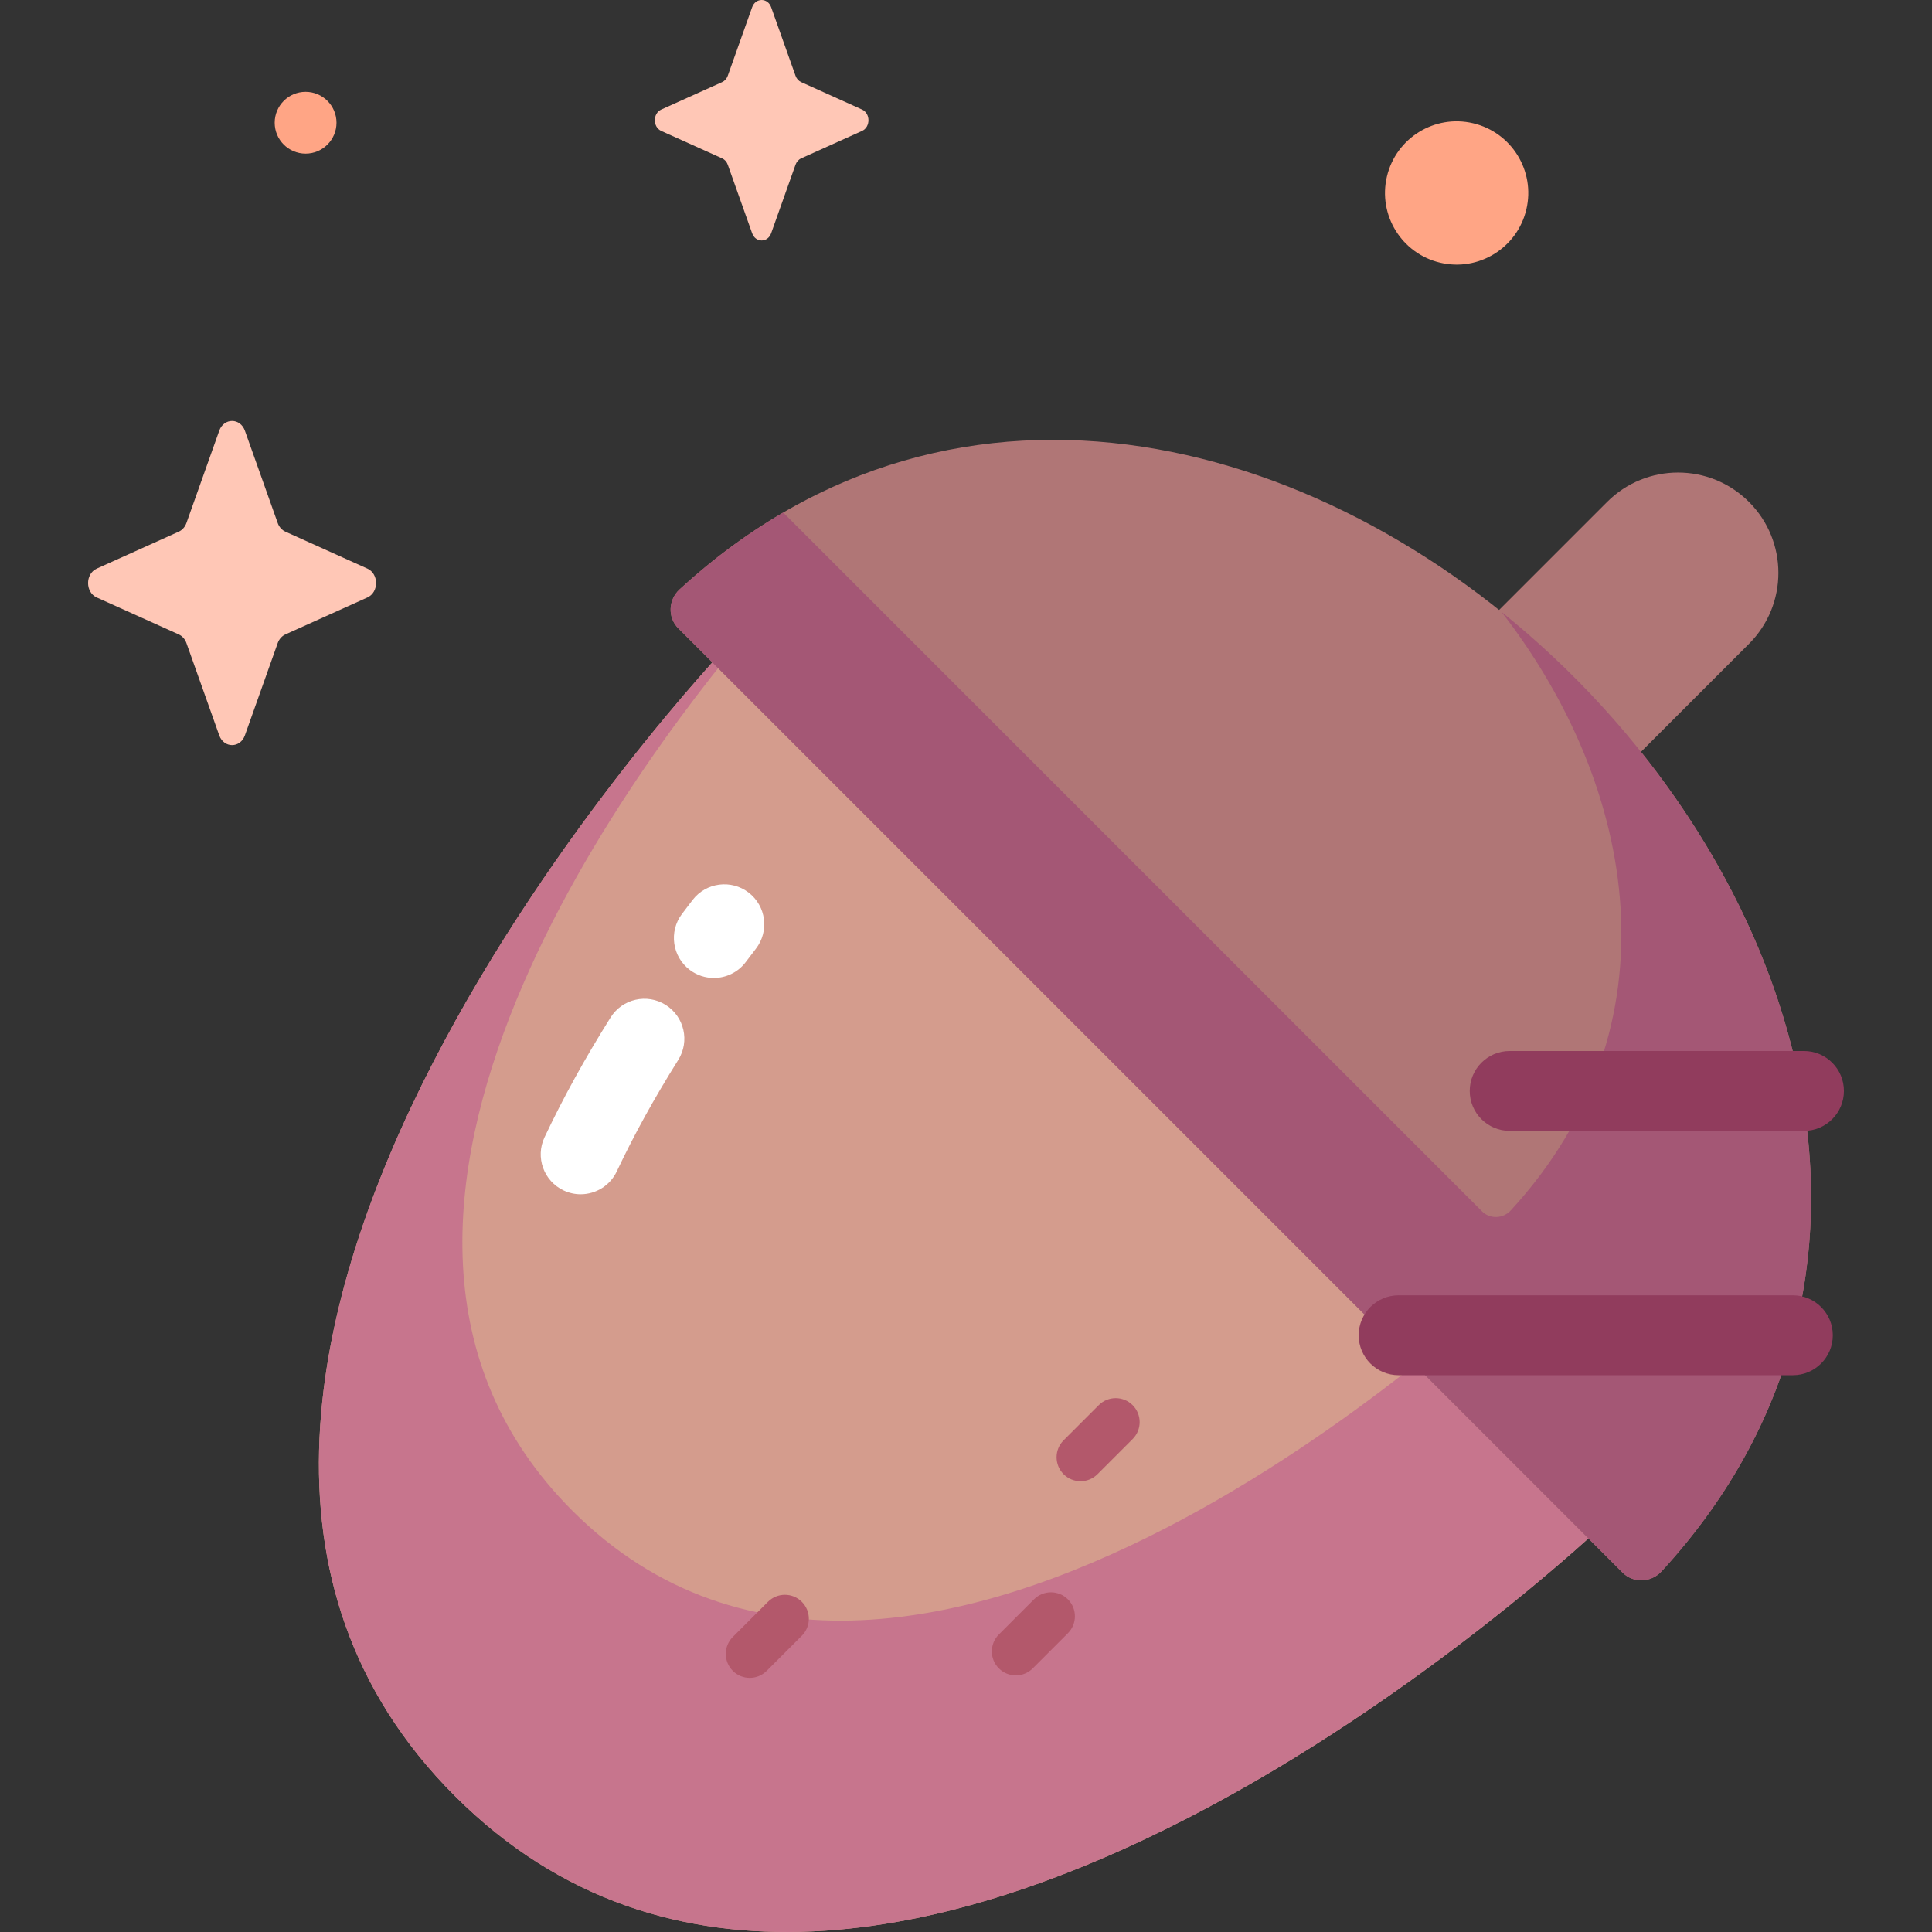 <svg id="Capa_1" enable-background="new 0 0 483.671 483.671" height="512" viewBox="0 0 483.671 483.671" width="512" xmlns="http://www.w3.org/2000/svg"><rect x="0" y="0" width="483.671" height="483.671" fill="#333333" stroke="none"/><g><g><path d="m113.886 449.63c105.632 105.632 287.91-68.305 287.91-68.305 113.864-113.865-105.778-333.507-219.643-219.642 0 0-173.899 182.315-68.267 287.947z" fill="#d49c8d"/><path d="m365.928 175.441c37.658 44.038 52.772 104.928 10.182 147.518 0 0-147.402 140.656-232.822 55.236-73.319-73.319 19.897-192.323 47.779-224.569-3.034 2.477-6.01 5.153-8.914 8.056 0 0-173.899 182.316-68.267 287.948s287.91-68.305 287.91-68.305c60.759-60.759 26.552-151.631-35.868-205.884z" fill="#c7758d"/><g><path d="m145.362 298.981c-1.432 0-2.885-.309-4.265-.96-4.993-2.359-7.129-8.32-4.77-13.314 4.665-9.875 10.07-19.681 16.525-29.979 2.933-4.68 9.102-6.096 13.784-3.162 4.679 2.933 6.095 9.104 3.161 13.784-6.03 9.621-11.064 18.747-15.387 27.9-1.706 3.614-5.3 5.731-9.048 5.731z" fill="#fff"/></g><g><path d="m178.702 244.832c-2.094 0-4.205-.655-6.007-2.012-4.412-3.322-5.296-9.591-1.975-14.003.89-1.181 1.784-2.357 2.687-3.529 3.37-4.376 9.649-5.19 14.024-1.821 4.376 3.37 5.191 9.648 1.821 14.024-.857 1.114-1.709 2.232-2.554 3.355-1.965 2.611-4.962 3.986-7.996 3.986z" fill="#fff"/></g><path d="m437.858 125.658c-9.809-9.809-25.713-9.809-35.522 0l-31.109 31.109 35.522 35.522 31.109-31.109c9.81-9.809 9.81-25.713 0-35.522z" fill="#b07676"/><path d="m415.963 393.383c128.96-140.364-105.466-374.79-245.83-245.83-2.858 2.625-3.013 7.058-.324 9.748l236.406 236.406c2.69 2.689 7.123 2.533 9.748-.324z" fill="#b07676"/><path d="m375.888 153.179c34.034 43.905 44.698 103.733 2.338 149.839-1.941 2.113-5.22 2.228-7.209.24l-174.81-174.812c-.042-.042-.07-.093-.11-.136-8.922 5.197-17.611 11.569-25.963 19.243-2.857 2.625-3.013 7.058-.324 9.748l236.406 236.406c2.689 2.689 7.123 2.534 9.748-.324 70.664-76.915 32.216-182.068-40.076-240.204z" fill="#a45775"/><g><path d="m451.621 283.113h-73.678c-5.523 0-10-4.477-10-10s4.477-10 10-10h73.678c5.523 0 10 4.477 10 10s-4.477 10-10 10z" fill="#913c5d"/></g><g><path d="m448.841 344.279h-98.7c-5.523 0-10-4.477-10-10s4.477-10 10-10h98.7c5.522 0 10 4.477 10 10s-4.478 10-10 10z" fill="#913c5d"/></g><g><path d="m187.696 420.049c-1.535 0-3.071-.586-4.242-1.757-2.344-2.343-2.344-6.142-.001-8.485l8.797-8.797c2.344-2.343 6.144-2.343 8.485 0 2.344 2.343 2.344 6.142.001 8.485l-8.797 8.797c-1.171 1.171-2.708 1.757-4.243 1.757z" fill="#b3586b"/></g><g><path d="m254.302 419.427c-1.536 0-3.071-.586-4.243-1.757-2.343-2.343-2.343-6.143.001-8.485l8.798-8.797c2.343-2.344 6.142-2.342 8.485 0 2.343 2.343 2.343 6.143-.001 8.485l-8.798 8.797c-1.171 1.171-2.707 1.757-4.242 1.757z" fill="#b3586b"/></g><g><path d="m270.511 370.818c-1.536 0-3.071-.586-4.243-1.757-2.343-2.343-2.343-6.143.001-8.485l8.798-8.797c2.343-2.344 6.143-2.342 8.485 0 2.343 2.343 2.343 6.143-.001 8.485l-8.798 8.797c-1.171 1.171-2.707 1.757-4.242 1.757z" fill="#b3586b"/></g></g><path d="m61.311 107.833 8.214 23.098c.352.989 1.048 1.773 1.927 2.169l20.521 9.246c2.899 1.306 2.899 5.925 0 7.232l-20.521 9.246c-.879.396-1.575 1.18-1.927 2.168l-8.214 23.098c-1.16 3.263-5.265 3.263-6.425 0l-8.214-23.098c-.352-.989-1.048-1.773-1.927-2.168l-20.521-9.246c-2.899-1.306-2.899-5.925 0-7.232l20.521-9.246c.879-.396 1.575-1.18 1.927-2.169l8.214-23.098c1.161-3.263 5.265-3.263 6.425 0z" fill="#ffc7b6"/><path d="m193.059 1.815 6.093 17.133c.261.734.777 1.315 1.429 1.609l15.222 6.858c2.151.969 2.151 4.395 0 5.364l-15.222 6.858c-.652.294-1.168.875-1.429 1.609l-6.093 17.133c-.861 2.421-3.905 2.421-4.766 0l-6.093-17.132c-.261-.734-.777-1.315-1.429-1.609l-15.222-6.858c-2.15-.969-2.15-4.395 0-5.364l15.222-6.858c.652-.294 1.168-.875 1.429-1.609l6.093-17.133c.861-2.421 3.905-2.421 4.766-.001z" fill="#ffc7b6"/><g fill="#ffa585"><ellipse cx="364.586" cy="48.204" rx="17.937" ry="17.937" transform="matrix(.23 -.973 .973 .23 233.907 391.962)"/><circle cx="76.505" cy="30.723" r="7.737"/></g></g></svg>